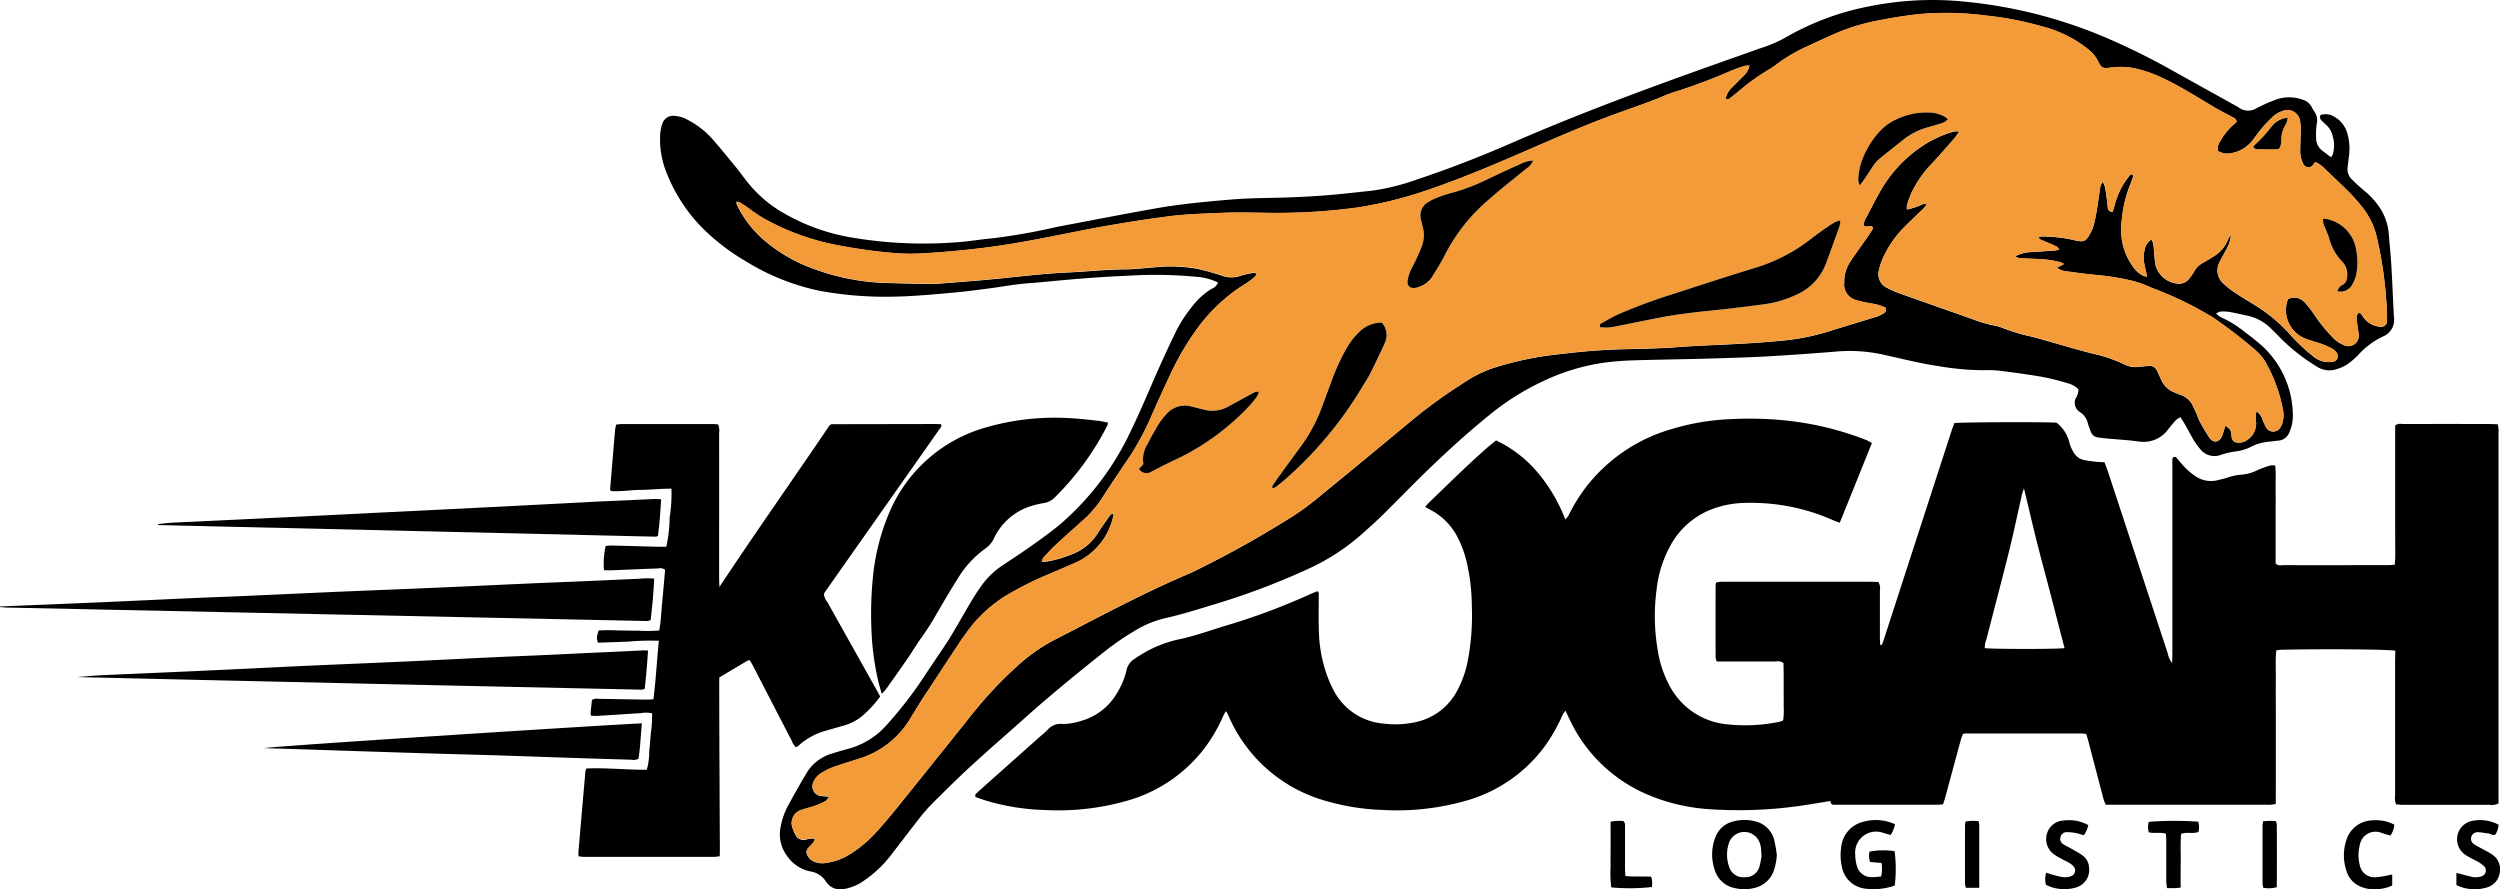 <svg xmlns="http://www.w3.org/2000/svg" width="158.711" height="56.456" viewBox="0 0 158.711 56.456"><defs><style>.a{fill:#f29b38;}</style></defs><g transform="translate(-1275.191 -3098.86)"><g transform="translate(1275.191 3125.393)"><g transform="translate(0 0)"><path d="M1768.488,3286.644c-.539-.087-4.6-.116-7.184-.06-.117,0-.234.022-.374.037-.064.659-.023,1.3-.03,1.934-.007.658,0,1.318,0,1.976v1.924q0,.988,0,1.976c0,.638,0,1.277-.005,1.945-.13.02-.227.04-.324.048s-.173,0-.26,0H1750.1a3.45,3.45,0,0,1-.135-.35c-.314-1.189-.623-2.379-.935-3.568-.048-.183-.1-.364-.161-.567a2.453,2.453,0,0,0-.307-.039q-3.641,0-7.281,0c-.068,0-.137.011-.233.019a2.824,2.824,0,0,0-.128.32c-.342,1.254-.678,2.508-1.019,3.762-.035.13-.083.258-.128.4-.161.01-.3.025-.434.025q-3.12,0-6.241,0c-.069,0-.139,0-.208,0-.156.006-.267-.05-.256-.24-.522.085-1,.168-1.475.238a27.524,27.524,0,0,1-6.427.268,11.974,11.974,0,0,1-3.576-.853,9.616,9.616,0,0,1-5.087-4.826c-.083-.17-.162-.343-.266-.561a1.762,1.762,0,0,0-.176.254,10.723,10.723,0,0,1-1.093,1.945,9.34,9.34,0,0,1-5.069,3.525,15.891,15.891,0,0,1-5.246.58,14.547,14.547,0,0,1-3.534-.548,9.512,9.512,0,0,1-6.251-5.379c-.036-.079-.07-.158-.109-.236a.832.832,0,0,0-.089-.108c-.076.149-.15.282-.212.42a9.844,9.844,0,0,1-1.323,2.169,9.392,9.392,0,0,1-4.757,3.105,15.932,15.932,0,0,1-5.194.58,14.433,14.433,0,0,1-3.686-.582c-.246-.075-.488-.165-.705-.239-.065-.142.011-.2.072-.255q.363-.335.733-.662,1.65-1.47,3.3-2.938a6.238,6.238,0,0,0,.464-.417,1.085,1.085,0,0,1,.92-.371,3.665,3.665,0,0,0,1.226-.2,3.8,3.8,0,0,0,2.193-1.65,4.957,4.957,0,0,0,.672-1.57,1.121,1.121,0,0,1,.529-.723,7.739,7.739,0,0,1,2.736-1.215c1.089-.222,2.128-.614,3.191-.927a41.726,41.726,0,0,0,5.294-1.994c.123-.055.25-.1.369-.15.13.119.081.244.082.356,0,.745-.016,1.491.01,2.236a8.966,8.966,0,0,0,.415,2.453,7.553,7.553,0,0,0,.494,1.2,3.941,3.941,0,0,0,3.224,2.165,5.99,5.99,0,0,0,1.915-.077,3.885,3.885,0,0,0,2.694-1.942,6.675,6.675,0,0,0,.715-2,15.407,15.407,0,0,0,.252-3.467,12.642,12.642,0,0,0-.354-2.883,6.524,6.524,0,0,0-.548-1.456,4.03,4.03,0,0,0-1.771-1.773c-.092-.046-.179-.1-.286-.161a2.645,2.645,0,0,1,.176-.211c.735-.711,1.467-1.425,2.208-2.129.465-.442.939-.875,1.415-1.3.23-.208.477-.4.7-.582a7.861,7.861,0,0,1,2.67,2.073,10.418,10.418,0,0,1,1.724,2.948,1.628,1.628,0,0,0,.2-.246,10.8,10.8,0,0,1,1.147-1.853,10.563,10.563,0,0,1,5.383-3.636,14.936,14.936,0,0,1,3.782-.637,22.576,22.576,0,0,1,3.738.114,19.605,19.605,0,0,1,4.825,1.2c.125.05.241.12.392.2l-2.041,5.062c-.142-.051-.253-.082-.357-.129a12.822,12.822,0,0,0-5.608-1.129,6.235,6.235,0,0,0-2.185.412,5.047,5.047,0,0,0-2.574,2.245,7.429,7.429,0,0,0-.9,2.8,12.819,12.819,0,0,0,.082,3.987,6.932,6.932,0,0,0,.755,2.2,4.607,4.607,0,0,0,3.511,2.4,10.758,10.758,0,0,0,3.464-.152,1.3,1.3,0,0,0,.216-.084,4.57,4.57,0,0,0,.033-.919c.007-.312,0-.624,0-.936,0-.295,0-.59,0-.885s-.007-.618-.011-.9a.6.6,0,0,0-.479-.1c-1.075,0-2.15,0-3.225,0h-.535a1.088,1.088,0,0,1-.071-.258q-.005-2.288,0-4.577a1.059,1.059,0,0,1,.037-.18,2.516,2.516,0,0,1,.34-.047c.762,0,1.525,0,2.288,0h7.125c.188,0,.375.011.54.016a.736.736,0,0,1,.1.532c0,1.005,0,2.011,0,3.017,0,.15.014.3.022.451.163.009.132-.109.165-.173a1.31,1.31,0,0,0,.071-.2l1.779-5.486q1.259-3.88,2.519-7.76c.053-.163.119-.321.175-.469.43-.061,5.579-.079,6.464-.028a.7.7,0,0,1,.085.054,2.273,2.273,0,0,1,.762,1.259,2.3,2.3,0,0,0,.227.522,1.009,1.009,0,0,0,.722.545c.237.046.479.075.719.1.171.019.344.023.548.035.078.21.162.416.231.625q1.891,5.751,3.783,11.5a1.456,1.456,0,0,0,.277.622c.008-.247.018-.427.018-.607q0-5.877,0-11.754c0-.139-.005-.278,0-.416.006-.114-.038-.264.118-.307.122-.034.172.087.239.164.171.2.336.4.521.579a3.856,3.856,0,0,0,.519.431,1.746,1.746,0,0,0,1.479.3c.2-.052.406-.091.6-.155a3.531,3.531,0,0,1,.963-.2,2.769,2.769,0,0,0,.99-.294,7.325,7.325,0,0,1,.778-.282,1.2,1.2,0,0,1,.322,0c.055.529.021,1.048.027,1.565s0,1.04,0,1.56v3.1c.174.158.355.1.521.1q2.444.006,4.889,0c.572,0,1.144,0,1.716,0,.135,0,.27-.016.436-.026a8.714,8.714,0,0,0,.027-1.1c.005-.381,0-.763,0-1.144v-6.589c.186-.165.386-.1.568-.1q2.7-.008,5.409,0c.171,0,.342.01.54.017.017.116.038.214.043.312.007.121,0,.242,0,.364v23.394a.925.925,0,0,1-.58.087c-1.439,0-2.878,0-4.317,0-.4,0-.8,0-1.2,0-.135,0-.27-.019-.406-.03a1.161,1.161,0,0,1-.061-.578q0-4.29,0-8.581Zm-21-.16c-.3-1.149-.587-2.269-.878-3.387s-.59-2.205-.868-3.312-.538-2.229-.832-3.455c-.068.219-.11.328-.135.441-.269,1.18-.514,2.365-.806,3.54-.467,1.879-.965,3.751-1.445,5.627a1.448,1.448,0,0,0-.1.544C1742.84,3286.546,1746.891,3286.554,1747.489,3286.484Z" transform="translate(-1616.421 -3271.869)"/><path d="M1519,3291.594c.155-1.244.222-2.465.344-3.719a15.131,15.131,0,0,0-1.957.056c-.639.024-1.278.044-1.91.066-.09-.311-.09-.311.041-.775a10.592,10.592,0,0,1,1.285,0c.416,0,.832.015,1.248.012a9.44,9.44,0,0,0,1.321-.013c.113-.652.137-1.306.2-1.957s.114-1.275.17-1.889a.479.479,0,0,0-.42-.094c-1,.038-2.009.082-3.013.12-.151.006-.3-.005-.449-.008a5.122,5.122,0,0,1,.109-1.539c.123-.009.257-.029.39-.026.953.023,1.906.052,2.859.077.189,0,.378,0,.6,0a9.115,9.115,0,0,0,.212-1.853,9.616,9.616,0,0,0,.114-1.832c-.663-.007-1.3.071-1.933.075s-1.273.119-1.881.076c-.045-.034-.063-.042-.071-.056a.089.089,0,0,1-.009-.05q.155-1.865.312-3.728c.01-.12.041-.238.067-.379a2.221,2.221,0,0,1,.3-.041q2.937,0,5.875,0c.1,0,.2.016.309.024a1.154,1.154,0,0,1,.059.573q.005,3.171,0,6.343,0,1.43,0,2.86c0,.151.01.3.018.541,2.326-3.512,4.709-6.884,6.992-10.259.066-.041.079-.051.1-.058a.125.125,0,0,1,.049-.015l6.551-.012c.1,0,.208.005.312.009a.108.108,0,0,1,.05.013.139.139,0,0,1,.03.037.145.145,0,0,1,.015.047.125.125,0,0,1-.019.048c-.016.031-.033.061-.051.09a.453.453,0,0,1-.029.043l-.061.084-7.236,10.29a.385.385,0,0,0-.028.044c-.008.015-.016.031-.022.046s-.011.033-.022.065a1.134,1.134,0,0,0,.229.5q1.534,2.745,3.074,5.486c.092.164.181.33.271.5a7.143,7.143,0,0,1-1.186,1.273,3.211,3.211,0,0,1-1.154.577c-.348.1-.7.2-1.047.3a4.314,4.314,0,0,0-1.81.98.934.934,0,0,1-.149.091,1.072,1.072,0,0,1-.272-.423q-1.209-2.33-2.41-4.662c-.079-.151-.166-.3-.249-.448a.79.79,0,0,0-.173.051c-.581.343-1.16.689-1.764,1.05-.008.625,0,1.247,0,1.869,0,.642,0,1.283.006,1.924q0,.936.007,1.872t.008,1.872c0,.641.008,1.282.009,1.923,0,.621.015,1.242,0,1.884a2.746,2.746,0,0,1-.331.044q-4.133,0-8.267,0c-.116,0-.233-.021-.362-.033a1.584,1.584,0,0,1-.016-.226q.221-2.589.448-5.178a.787.787,0,0,1,.067-.173c1.27-.058,2.545.094,3.829.079a4.165,4.165,0,0,0,.156-1.192c.047-.4.067-.795.108-1.19a7.353,7.353,0,0,0,.072-1.2,1.857,1.857,0,0,0-.731-.009c-.917.055-1.833.118-2.749.174a3.78,3.78,0,0,1-.4-.016.957.957,0,0,1-.023-.177c.025-.274.056-.547.082-.8.158-.143.32-.092.471-.09.97.013,1.941.033,2.911.048C1518.635,3291.61,1518.8,3291.6,1519,3291.594Z" transform="translate(-1477.518 -3273.729)"/><path d="M1635.977,3289.138c-.085-.3-.165-.546-.222-.8a17.21,17.21,0,0,1-.437-3.4,22.831,22.831,0,0,1,.116-3.374,13.835,13.835,0,0,1,.953-3.766,9.422,9.422,0,0,1,6.249-5.584,15.689,15.689,0,0,1,5.3-.575c.588.028,1.173.1,1.759.164.2.021.407.072.637.114a.769.769,0,0,1-.041.2,17.681,17.681,0,0,1-3.367,4.589,1.218,1.218,0,0,1-.678.326,5.21,5.21,0,0,0-1.147.316,3.877,3.877,0,0,0-2.012,1.943,1.585,1.585,0,0,1-.527.619,6.454,6.454,0,0,0-1.752,1.9c-.479.763-.937,1.539-1.388,2.318a15.971,15.971,0,0,1-.893,1.4c-.316.433-.588.9-.892,1.341-.451.656-.913,1.305-1.375,1.955A3.5,3.5,0,0,1,1635.977,3289.138Z" transform="translate(-1579.999 -3271.624)"/><path d="M1275.191,3339.7c.086-.005.171-.012.257-.015,1.974-.081,3.949-.158,5.923-.244,1.94-.084,3.879-.178,5.818-.265,1.125-.05,2.252-.091,3.377-.139q1.844-.079,3.688-.166c.883-.04,1.766-.081,2.65-.118,1.992-.083,3.984-.16,5.975-.247,1.957-.085,3.913-.179,5.87-.266,1.108-.05,2.217-.09,3.325-.138,1.247-.054,2.493-.112,3.74-.167a4.931,4.931,0,0,1,.908-.008c-.04.906-.125,1.778-.224,2.625a.558.558,0,0,1-.085.043.666.666,0,0,1-.151.026q-20.252-.424-40.5-.851c-.189,0-.378-.022-.568-.034Z" transform="translate(-1275.191 -3327.729)"/><path d="M1343.3,3367.729c-.058.858-.12,1.648-.213,2.433a.606.606,0,0,1-.167.057q-17.935-.38-35.871-.8c.518-.04,1.035-.092,1.554-.117,1.87-.087,3.74-.162,5.611-.247s3.74-.177,5.61-.267c.849-.041,1.7-.082,2.545-.118,1.887-.083,3.776-.159,5.663-.246,1.835-.084,3.67-.179,5.506-.265,1.074-.05,2.148-.09,3.221-.14,1.143-.052,2.286-.108,3.428-.162l2.753-.129C1343.043,3367.725,1343.145,3367.729,1343.3,3367.729Z" transform="translate(-1302.159 -3352.968)"/><path d="M1340.485,3306.715c.29-.031.58-.076.872-.091q3.687-.181,7.375-.352,3.168-.153,6.336-.314,3.116-.154,6.232-.309c2.389-.121,4.777-.249,7.166-.369,1.194-.06,2.389-.11,3.584-.162.116,0,.232.012.382.021-.05.8-.1,1.571-.207,2.317-.061.029-.091.057-.121.056q-15.8-.367-31.607-.738Z" transform="translate(-1330.457 -3299.974)"/><path d="M1408.352,3397.88c-.078.774-.1,1.515-.215,2.24a.65.65,0,0,1-.463.066q-1.949-.056-3.9-.121c-1.437-.048-2.875-.1-4.313-.146-1.611-.05-3.223-.089-4.834-.139q-4.157-.13-8.315-.269l-1.947-.059C1384.914,3399.321,1407.725,3397.872,1408.352,3397.88Z" transform="translate(-1367.601 -3378.489)"/></g><g transform="translate(102.24 25.521)"><path d="M1987.04,3440.015a3.734,3.734,0,0,1-.184.976,1.692,1.692,0,0,1-1.251,1.128,2.59,2.59,0,0,1-1.282-.007,1.634,1.634,0,0,1-1.192-1.053,3.01,3.01,0,0,1-.021-2.083,1.618,1.618,0,0,1,1.164-1.083,2.7,2.7,0,0,1,1.385-.009,1.615,1.615,0,0,1,1.21,1.167A8.555,8.555,0,0,1,1987.04,3440.015Zm-.969.085c-.02-.268-.024-.425-.045-.578a1.507,1.507,0,0,0-.082-.3,1.035,1.035,0,0,0-1.916-.035,2.309,2.309,0,0,0,0,1.626.926.926,0,0,0,.979.619.908.908,0,0,0,.917-.631A5.052,5.052,0,0,0,1986.071,3440.1Z" transform="translate(-1976.48 -3437.798)"/><path d="M2038.624,3440.567l-.725-.064a1.179,1.179,0,0,1-.031-.656,4.562,4.562,0,0,1,1.588-.026,8.785,8.785,0,0,1,.009,2.181,4.078,4.078,0,0,1-1.924.188,1.7,1.7,0,0,1-1.443-1.441,3.275,3.275,0,0,1-.032-1.188,1.837,1.837,0,0,1,1.417-1.612,2.934,2.934,0,0,1,2,.16,2.049,2.049,0,0,1-.277.684c-.155-.044-.3-.09-.448-.128a1.329,1.329,0,0,0-1.8,1.381,2.549,2.549,0,0,0,.092.667.956.956,0,0,0,.939.756,4.255,4.255,0,0,0,.615-.05A2.288,2.288,0,0,0,2038.624,3440.567Z" transform="translate(-2021.418 -3437.836)"/><path d="M2123.327,3438.183a1.762,1.762,0,0,1-.284.646c-.173-.05-.333-.111-.5-.142a2.771,2.771,0,0,0-.563-.056.4.4,0,0,0-.421.316.4.4,0,0,0,.182.449c.156.1.331.184.5.278.239.138.486.265.709.425a1.015,1.015,0,0,1,.427.794,1.16,1.16,0,0,1-.859,1.257,2.588,2.588,0,0,1-1.88-.176,1.4,1.4,0,0,1,.015-.772c.138.044.247.084.359.114a5.331,5.331,0,0,0,.7.169,1.261,1.261,0,0,0,.507-.055.386.386,0,0,0,.17-.63,1.1,1.1,0,0,0-.282-.223c-.164-.1-.338-.173-.5-.265a3.551,3.551,0,0,1-.445-.264,1.2,1.2,0,0,1-.457-1.335,1.152,1.152,0,0,1,1.031-.82A2.565,2.565,0,0,1,2123.327,3438.183Z" transform="translate(-2092.992 -3437.855)"/><path d="M2290.583,3442.008v-.77c.122.027.219.045.315.07a7.575,7.575,0,0,0,.753.191,1.228,1.228,0,0,0,.51-.043.389.389,0,0,0,.168-.662,2.042,2.042,0,0,0-.425-.291c-.24-.138-.5-.249-.727-.4a1.192,1.192,0,0,1,.464-2.184,2.529,2.529,0,0,1,1.618.252,1.208,1.208,0,0,1-.2.624c-.181.095-.308-.057-.458-.07-.222-.019-.444-.075-.666-.076a.413.413,0,0,0-.219.77c.142.1.3.171.451.256.226.126.463.239.676.385a1.116,1.116,0,0,1,.489,1.178,1.137,1.137,0,0,1-.872.934,2.664,2.664,0,0,1-1.635-.062C2290.758,3442.088,2290.7,3442.057,2290.583,3442.008Z" transform="translate(-2236.88 -3437.871)"/><path d="M2247.156,3441.368v.7a2.509,2.509,0,0,1-1.1.237,2.065,2.065,0,0,1-1.005-.21,1.542,1.542,0,0,1-.79-.922,3.091,3.091,0,0,1-.017-1.989,1.771,1.771,0,0,1,1.672-1.252,2.49,2.49,0,0,1,1.371.275,1.461,1.461,0,0,1-.239.689c-.106-.028-.2-.05-.3-.079s-.195-.072-.3-.1a1.013,1.013,0,0,0-1.35.776,2.556,2.556,0,0,0,0,1.285.939.939,0,0,0,1.028.764,5.272,5.272,0,0,0,.665-.1C2246.9,3441.425,2247,3441.4,2247.156,3441.368Z" transform="translate(-2197.527 -3437.907)"/><path d="M2165.163,3442.414c-.168.016-.27.031-.371.034-.154,0-.308,0-.49,0a3.031,3.031,0,0,1-.052-.376c0-.849,0-1.7,0-2.546,0-.17-.012-.341-.02-.532-.367-.115-.74,0-1.091-.094a1.239,1.239,0,0,1,0-.663,21.448,21.448,0,0,1,3.143-.009,1.28,1.28,0,0,1,.013.652c-.35.136-.727-.013-1.1.118-.057.571-.02,1.141-.026,1.708C2165.157,3441.26,2165.163,3441.812,2165.163,3442.414Z" transform="translate(-2128.966 -3438.118)"/><path d="M1940.915,3438.242a3.121,3.121,0,0,1,.8-.047c.151.135.115.282.115.416,0,.849,0,1.7,0,2.546,0,.169.014.337.023.531a5.562,5.562,0,0,0,.846.029c.257.006.514.006.787.01a1.366,1.366,0,0,1,.048.662,12.772,12.772,0,0,1-2.577.022,7.709,7.709,0,0,1-.041-1.379c-.012-.45,0-.9,0-1.351Z" transform="translate(-1940.907 -3438.13)"/><path d="M2088.344,3442.421h-.844a1.139,1.139,0,0,1-.057-.247q-.005-1.866,0-3.733a1.5,1.5,0,0,1,.037-.224,2.571,2.571,0,0,1,.821-.025,1.4,1.4,0,0,1,.043.229C2088.344,3439.733,2088.344,3441.044,2088.344,3442.421Z" transform="translate(-2064.935 -3438.114)"/><path d="M2210.484,3438.209a3.1,3.1,0,0,1,.824-.008,1.323,1.323,0,0,1,.049.228c.008,1.311.008,2.623,0,3.956a1.862,1.862,0,0,1-.855.04,1.314,1.314,0,0,1-.048-.248q-.005-1.841,0-3.684C2210.454,3438.41,2210.471,3438.327,2210.484,3438.209Z" transform="translate(-2169.056 -3438.119)"/></g></g><g transform="translate(1317.092 3098.86)"><path d="M1583.448,3116.8a3.675,3.675,0,0,0-1.432-.372,27.447,27.447,0,0,0-4.26-.065c-.97.042-1.939.1-2.906.177-.916.068-1.83.163-2.745.245-.466.042-.934.07-1.4.127-.6.075-1.2.181-1.8.259-.756.1-1.512.2-2.271.268-1.312.117-2.624.243-3.942.257a23.056,23.056,0,0,1-4.5-.367,14.533,14.533,0,0,1-4.753-1.9,13.532,13.532,0,0,1-2.788-2.159,10.368,10.368,0,0,1-2.151-3.287,5.69,5.69,0,0,1-.469-2.586,2.485,2.485,0,0,1,.147-.707.707.707,0,0,1,.73-.477,1.942,1.942,0,0,1,.887.265,5.419,5.419,0,0,1,1.552,1.208c.5.572.984,1.165,1.466,1.755.263.322.505.661.764.986a7.974,7.974,0,0,0,2.276,1.951,12.8,12.8,0,0,0,4.224,1.541,27.4,27.4,0,0,0,7.046.3c.673-.057,1.341-.176,2.014-.23a40.272,40.272,0,0,0,4.141-.737c2.076-.389,4.15-.8,6.23-1.165,1.588-.28,3.193-.428,4.8-.562.969-.082,1.938-.09,2.908-.112,1.438-.033,2.875-.115,4.306-.265.569-.06,1.137-.123,1.705-.184a14.2,14.2,0,0,0,2.916-.734c2.041-.673,4.038-1.463,6.007-2.32,4.926-2.145,9.977-3.958,15.041-5.741.261-.092.52-.195.784-.276a8.373,8.373,0,0,0,1.7-.766,17.016,17.016,0,0,1,5.1-1.862,20.274,20.274,0,0,1,6.158-.292,30.137,30.137,0,0,1,8.633,2.173,43.108,43.108,0,0,1,4.339,2.119q2.088,1.165,4.179,2.323a1.507,1.507,0,0,1,.136.077,1,1,0,0,0,1.161.062,10.648,10.648,0,0,1,1.137-.51,2.491,2.491,0,0,1,1.779-.029.935.935,0,0,1,.587.477,1.934,1.934,0,0,0,.157.269.955.955,0,0,1,.156.784,4.943,4.943,0,0,0-.04.93,1,1,0,0,0,.426.8c.164.126.33.249.527.4a1.445,1.445,0,0,0,.12-.227,2.116,2.116,0,0,0-.037-1.18,1.306,1.306,0,0,0-.4-.654c-.1-.091-.2-.187-.3-.287a.28.28,0,0,1-.049-.341,1.011,1.011,0,0,1,.847.1,1.763,1.763,0,0,1,.865,1.121,3.51,3.51,0,0,1,.079,1.443c-.027.224-.051.447-.077.671a.883.883,0,0,0,.271.756c.246.243.5.481.766.7a5.1,5.1,0,0,1,.895.937,3.548,3.548,0,0,1,.681,1.827c.058.691.126,1.381.167,2.073.064,1.073.1,2.147.164,3.22a1.136,1.136,0,0,1-.7,1.215,4.956,4.956,0,0,0-1.571,1.174,5.2,5.2,0,0,1-.543.483,2.417,2.417,0,0,1-.78.4,1.448,1.448,0,0,1-1.3-.145,12.312,12.312,0,0,1-2.252-1.752c-.215-.226-.437-.446-.66-.664a3,3,0,0,0-1.484-.813c-.389-.083-.777-.176-1.169-.244a2.593,2.593,0,0,0-.568-.019c-.074,0-.145.064-.266.123a1.564,1.564,0,0,0,.314.24,6.755,6.755,0,0,1,1.539.959c.266.193.525.4.779.607a6.036,6.036,0,0,1,2.24,4.623,2.53,2.53,0,0,1-.222,1.112.8.8,0,0,1-.711.527c-.19.017-.378.05-.568.066a3.114,3.114,0,0,0-1.191.343,2.852,2.852,0,0,1-.94.276,4.932,4.932,0,0,0-.908.209,1.149,1.149,0,0,1-1.353-.373,4.105,4.105,0,0,1-.395-.546c-.187-.312-.352-.637-.532-.953-.093-.164-.2-.32-.317-.511a1.361,1.361,0,0,0-.273.173c-.176.191-.346.388-.5.594a1.934,1.934,0,0,1-1.873.777c-.207-.022-.413-.055-.62-.073-.448-.04-.9-.073-1.345-.112-.207-.019-.413-.044-.619-.07a.549.549,0,0,1-.46-.373c-.07-.178-.137-.356-.191-.539a1.12,1.12,0,0,0-.5-.7.7.7,0,0,1-.278-.852,1.044,1.044,0,0,0,.183-.595,1.433,1.433,0,0,0-.714-.392,15.325,15.325,0,0,0-1.559-.392c-.9-.157-1.815-.277-2.726-.394a6.457,6.457,0,0,0-.987-.033,17.23,17.23,0,0,1-2.947-.269c-1.151-.167-2.273-.462-3.407-.708a9.858,9.858,0,0,0-2.943-.216q-2.253.189-4.512.317c-1.246.07-2.494.1-3.741.14-1.577.043-3.155.061-4.731.11-.623.019-1.247.069-1.865.149a13.436,13.436,0,0,0-3.815,1.155,16.174,16.174,0,0,0-3.507,2.214c-1.509,1.224-2.933,2.542-4.318,3.9-.791.778-1.562,1.576-2.353,2.354-.42.413-.859.808-1.3,1.2a13.682,13.682,0,0,1-3.421,2.243,45.785,45.785,0,0,1-5.969,2.263c-1.028.308-2.048.64-3.1.874a6.676,6.676,0,0,0-2.056.853,17.616,17.616,0,0,0-1.675,1.139c-1.725,1.368-3.435,2.755-5.08,4.219-1.2,1.072-2.422,2.128-3.61,3.219-.855.785-1.677,1.607-2.5,2.428a11,11,0,0,0-.843.989c-.567.723-1.123,1.454-1.683,2.183a7.463,7.463,0,0,1-1.726,1.641,3.034,3.034,0,0,1-1.232.53,1.08,1.08,0,0,1-1.185-.456,1.436,1.436,0,0,0-1.011-.655,2.332,2.332,0,0,1-1.441-.951,2.278,2.278,0,0,1-.443-1.813,4.612,4.612,0,0,1,.489-1.419c.369-.687.756-1.364,1.153-2.035a2.806,2.806,0,0,1,1.6-1.252c.345-.113.7-.214,1.047-.307a4.953,4.953,0,0,0,2.407-1.467,25.158,25.158,0,0,0,2.506-3.249c.439-.665.892-1.321,1.332-1.986.181-.274.348-.559.515-.842.369-.628.728-1.261,1.1-1.885.187-.312.389-.616.6-.912a5.13,5.13,0,0,1,1.334-1.3c.62-.413,1.245-.819,1.853-1.25s1.215-.865,1.789-1.339a17.72,17.72,0,0,0,4.566-6.057c.636-1.308,1.183-2.658,1.779-3.986.334-.743.673-1.483,1.034-2.212a8.551,8.551,0,0,1,1.042-1.612,4.513,4.513,0,0,1,1.227-1.11A.7.7,0,0,0,1583.448,3116.8Zm-25.594,35.319a1.072,1.072,0,0,1-.1.236,2.461,2.461,0,0,1-.251.263c-.227.224-.247.395-.036.689a.948.948,0,0,0,.368.269,1.361,1.361,0,0,0,.818.053,3.78,3.78,0,0,0,1.447-.55,8.15,8.15,0,0,0,1.629-1.366q.662-.733,1.282-1.5,2.3-2.854,4.588-5.719a26,26,0,0,1,3.221-3.457,10.943,10.943,0,0,1,2.166-1.516c2.837-1.45,5.637-2.976,8.574-4.223q.239-.1.471-.218a66.018,66.018,0,0,0,6.165-3.449,16.018,16.018,0,0,0,1.471-1.069q3.12-2.551,6.218-5.127a32.832,32.832,0,0,1,3.164-2.274,7.715,7.715,0,0,1,1.952-.962,21.622,21.622,0,0,1,2.877-.687c.616-.1,1.236-.165,1.856-.234,1.189-.135,2.381-.223,3.577-.248.8-.017,1.595-.036,2.391-.073.813-.039,1.625-.113,2.439-.151,1.679-.079,3.359-.145,5.033-.308a14.733,14.733,0,0,0,3.052-.6c1.006-.32,2.02-.616,3.028-.931a1.91,1.91,0,0,0,.463-.223.263.263,0,0,0,.1-.354c-.147-.054-.319-.132-.5-.18-.2-.054-.408-.077-.612-.12a6.616,6.616,0,0,1-.707-.164,1.027,1.027,0,0,1-.8-1.127c0-.034,0-.069,0-.1a2.286,2.286,0,0,1,.385-1.224c.273-.421.574-.824.861-1.237.168-.242.337-.482.5-.729.055-.083.109-.182.016-.274-.167-.063-.345.1-.517-.048a.762.762,0,0,1,.133-.477c.348-.658.677-1.328,1.062-1.964a8.436,8.436,0,0,1,2.25-2.425,7.121,7.121,0,0,1,2.276-1.11,1.567,1.567,0,0,1,.348,0c-.151.2-.252.364-.375.5-.481.546-.958,1.1-1.457,1.626a6.912,6.912,0,0,0-1.266,1.892,5.2,5.2,0,0,0-.234.687.868.868,0,0,0,0,.247,4.445,4.445,0,0,0,1.014-.339,1.991,1.991,0,0,1,.264-.045,1.715,1.715,0,0,1-.432.516c-.321.316-.652.623-.972.94a6.794,6.794,0,0,0-1.368,1.948,4.053,4.053,0,0,0-.283.832.956.956,0,0,0,.529,1.13,6.3,6.3,0,0,0,.857.369c1.533.547,3.07,1.082,4.6,1.626a8.267,8.267,0,0,0,1.293.381,2.649,2.649,0,0,1,.549.152,11.793,11.793,0,0,0,1.837.555c.32.076.635.172.952.261.967.271,1.928.562,2.9.811a9.169,9.169,0,0,1,2.06.693,1.538,1.538,0,0,0,.908.162q.31-.035.621-.061a.507.507,0,0,1,.549.306c.088.188.177.376.262.565a1.5,1.5,0,0,0,.838.809c.144.058.287.122.434.173a1.241,1.241,0,0,1,.719.64c.094.185.181.374.265.564.063.142.1.3.176.433a11.022,11.022,0,0,0,.635,1.07c.258.361.613.3.794-.1a3.031,3.031,0,0,0,.1-.294c.041-.123.079-.246.122-.382.324.266.326.265.369.508.015.084.009.174.027.258a.358.358,0,0,0,.36.312.888.888,0,0,0,.638-.171,1.266,1.266,0,0,0,.551-1.064,2.451,2.451,0,0,1,.016-.745.914.914,0,0,1,.387.511,3.653,3.653,0,0,0,.235.519.519.519,0,0,0,.876.027,1.119,1.119,0,0,0,.156-.324,1.718,1.718,0,0,0,.033-.823,9.544,9.544,0,0,0-1-2.83,3.075,3.075,0,0,0-.763-.975,30.361,30.361,0,0,0-2.549-1.97,3.8,3.8,0,0,0-.441-.275,22.7,22.7,0,0,0-3.512-1.674,1.678,1.678,0,0,1-.239-.1,6.254,6.254,0,0,0-1.28-.421,16.182,16.182,0,0,0-2.1-.324q-.879-.086-1.754-.215a1.317,1.317,0,0,1-.714-.237l.449-.243a1.845,1.845,0,0,0-.262-.124,7.312,7.312,0,0,0-1.6-.2c-.329-.016-.658-.026-.986-.051a.962.962,0,0,1-.247-.112,2.293,2.293,0,0,1,1-.267c.484-.033.969-.061,1.453-.095.1-.007.191-.029.346-.054-.075-.1-.1-.164-.153-.19-.168-.087-.344-.161-.518-.236s-.353-.141-.524-.223c-.049-.023-.079-.088-.15-.173.125-.01.191-.021.256-.021a9.162,9.162,0,0,1,2.06.238c.61.148.733.069,1.023-.49a2.243,2.243,0,0,0,.194-.48c.083-.335.152-.675.208-1.016.079-.478.136-.96.214-1.438a1.159,1.159,0,0,1,.158-.29,2.219,2.219,0,0,1,.147.389q.1.615.162,1.234a.285.285,0,0,0,.318.288c.045-.16.091-.325.138-.489a4.765,4.765,0,0,1,.881-1.75c.056-.068.109-.188.25-.117a.413.413,0,0,1,.013.149c-.039.132-.088.261-.139.389a8.149,8.149,0,0,0-.607,3.039,3.866,3.866,0,0,0,.734,2.237,1.748,1.748,0,0,0,.69.615.882.882,0,0,0,.219.034c-.068-.307-.131-.571-.184-.838a2.014,2.014,0,0,1,.021-.827.984.984,0,0,1,.43-.682.878.878,0,0,1,.114.226c.035.2.052.41.074.616a5.867,5.867,0,0,0,.09.822,1.607,1.607,0,0,0,1.355,1.127.792.792,0,0,0,.776-.316,3.144,3.144,0,0,0,.3-.425,1.371,1.371,0,0,1,.579-.578c.225-.129.452-.258.668-.4a2.235,2.235,0,0,0,.925-1.091,2.268,2.268,0,0,1,.177-.292,2.341,2.341,0,0,1-.311.967c-.124.248-.273.483-.391.734a1.114,1.114,0,0,0,.246,1.421,4.948,4.948,0,0,0,.735.575c.447.3.91.57,1.365.856a10.051,10.051,0,0,1,2.2,1.888,12.321,12.321,0,0,0,1.366,1.275,1.545,1.545,0,0,0,1.161.367.41.41,0,0,0,.383-.223.418.418,0,0,0-.137-.469.952.952,0,0,0-.248-.187,5.885,5.885,0,0,0-.619-.267c-.326-.116-.664-.2-.988-.321a1.945,1.945,0,0,1-1.147-2.514.847.847,0,0,1,1.036.169,3.912,3.912,0,0,1,.4.475c.218.292.412.6.638.886a10.408,10.408,0,0,0,.817.94,2,2,0,0,0,.641.429.657.657,0,0,0,.955-.7c0-.086-.024-.171-.036-.257-.028-.206-.058-.412-.082-.619a.547.547,0,0,1,.086-.437c.138-.048.195.032.25.128a1.485,1.485,0,0,0,1.036.715c.358.076.565-.1.551-.423-.007-.156.01-.312,0-.468-.029-.467-.059-.934-.1-1.4a25.669,25.669,0,0,0-.539-3.333,4.762,4.762,0,0,0-.932-1.953,11.133,11.133,0,0,0-.786-.9c-.526-.529-1.071-1.037-1.61-1.553a1.723,1.723,0,0,0-.6-.417,1.176,1.176,0,0,1-.137.2.362.362,0,0,1-.629-.119,1.675,1.675,0,0,1-.179-.751c0-.416.026-.832.029-1.247a3.407,3.407,0,0,0-.034-.672.808.808,0,0,0-1.089-.653,1.681,1.681,0,0,0-.585.318,7.709,7.709,0,0,0-.754.785c-.214.249-.4.524-.6.783a2.173,2.173,0,0,1-1.306.791,1.129,1.129,0,0,1-.88-.134.683.683,0,0,1,.064-.474,4.2,4.2,0,0,1,1.129-1.375c-.051-.233-.236-.273-.384-.354-.333-.184-.675-.354-1-.546-.658-.385-1.3-.792-1.967-1.167-.527-.3-1.063-.585-1.615-.832a8.565,8.565,0,0,0-1.324-.452,4.469,4.469,0,0,0-1.755-.085c-.449.062-.555.01-.747-.379a2.159,2.159,0,0,0-.612-.764,8.853,8.853,0,0,0-1.025-.7,8.984,8.984,0,0,0-2.024-.8,20.4,20.4,0,0,0-3.466-.662,19.241,19.241,0,0,0-4.357-.083c-.773.093-1.544.213-2.308.363a12.937,12.937,0,0,0-2.739.792q-.975.428-1.939.882a10.292,10.292,0,0,0-2.053,1.214,3.073,3.073,0,0,1-.389.26,13.1,13.1,0,0,0-1.857,1.33c-.213.177-.431.348-.651.516a.155.155,0,0,1-.237-.021,1.414,1.414,0,0,1,.448-.733c.227-.238.469-.463.695-.7a1.148,1.148,0,0,0,.363-.641,1.406,1.406,0,0,0-.32.023c-.3.1-.592.2-.878.319a36.346,36.346,0,0,1-3.449,1.3,6.432,6.432,0,0,0-.637.222c-1.035.445-2.1.8-3.161,1.185-1.972.712-3.89,1.558-5.812,2.392-1.97.854-3.946,1.692-5.979,2.39a25.478,25.478,0,0,1-4.729,1.188,37.225,37.225,0,0,1-4.509.327c-1.317.023-2.633-.059-3.95,0-1.161.05-2.322.075-3.475.226q-2.963.389-5.894.975c-1.936.389-3.87.779-5.832,1.022-1.36.168-2.722.292-4.09.361a12.616,12.616,0,0,1-1.507-.026,32.648,32.648,0,0,1-3.5-.475,15.326,15.326,0,0,1-4.549-1.566,7.724,7.724,0,0,1-1.139-.724,7.88,7.88,0,0,0-.692-.457.621.621,0,0,0-.186-.046c-.006.062-.019.1-.01.122a2.314,2.314,0,0,0,.106.237,7,7,0,0,0,1.711,2.138,10.008,10.008,0,0,0,2.805,1.66,14.672,14.672,0,0,0,5.122,1.008c.814.022,1.629.04,2.443.056a5.115,5.115,0,0,0,.519-.009c1.089-.085,2.177-.166,3.264-.265,1.69-.155,3.374-.38,5.073-.456,1.194-.052,2.383-.189,3.581-.195.605,0,1.21-.08,1.815-.121a9.813,9.813,0,0,1,2.8.081c.54.119,1.074.272,1.6.443a1.7,1.7,0,0,0,1.165,0,5.067,5.067,0,0,1,.807-.179.744.744,0,0,1,.229.05,1.3,1.3,0,0,1-.172.232,5.275,5.275,0,0,1-.543.4,10.889,10.889,0,0,0-3.254,3.1,17.045,17.045,0,0,0-1.46,2.514q-.69,1.457-1.337,2.932a16.469,16.469,0,0,1-1.421,2.594c-.542.8-1.091,1.606-1.612,2.424a7.081,7.081,0,0,1-1.282,1.492c-.583.519-1.164,1.039-1.735,1.571-.266.247-.51.518-.755.786a.806.806,0,0,0-.09.248c.166-.013.287-.012.4-.033a7.621,7.621,0,0,0,1.539-.462,3.246,3.246,0,0,0,1.588-1.286c.2-.321.423-.635.646-.943.1-.136.175-.3.359-.354.008.038.029.075.021.1a4.2,4.2,0,0,1-2.389,3.024c-.525.226-1.045.461-1.573.68a21.207,21.207,0,0,0-2.521,1.226,8.567,8.567,0,0,0-2.906,2.624c-.087.13-.188.25-.274.379q-1.2,1.822-2.4,3.646c-.285.435-.55.882-.823,1.324a5.751,5.751,0,0,1-3.275,2.578q-.67.208-1.335.429a4.269,4.269,0,0,0-1.083.5,1.2,1.2,0,0,0-.468.542.609.609,0,0,0,.492.888c.147.024.3.029.514.05-.117.134-.176.248-.27.3a4.772,4.772,0,0,1-.662.29c-.244.088-.5.137-.745.226a.879.879,0,0,0-.622,1.261,1.618,1.618,0,0,0,.122.288.586.586,0,0,0,.725.35A.946.946,0,0,1,1557.854,3152.116Z" transform="translate(-1548.022 -3098.86)"/><path class="a" d="M1584.657,3156.576a.942.942,0,0,0-.533.017.586.586,0,0,1-.725-.35,1.587,1.587,0,0,1-.122-.287.88.88,0,0,1,.621-1.262c.243-.089.5-.138.745-.225a4.775,4.775,0,0,0,.663-.29c.094-.051.153-.165.27-.3-.217-.021-.367-.026-.514-.05a.609.609,0,0,1-.492-.887,1.207,1.207,0,0,1,.468-.542,4.245,4.245,0,0,1,1.084-.495q.665-.221,1.334-.429a5.751,5.751,0,0,0,3.275-2.577c.273-.442.538-.89.823-1.325q1.195-1.826,2.4-3.645c.086-.13.188-.249.274-.379a8.567,8.567,0,0,1,2.906-2.624,21.1,21.1,0,0,1,2.521-1.226c.527-.219,1.048-.454,1.573-.68a4.2,4.2,0,0,0,2.389-3.025c.008-.029-.013-.065-.021-.1-.184.054-.262.219-.36.354-.223.309-.441.622-.646.944a3.254,3.254,0,0,1-1.588,1.286,7.658,7.658,0,0,1-1.539.462c-.117.021-.238.02-.4.033a.8.8,0,0,1,.09-.248c.245-.269.489-.54.755-.787.571-.531,1.152-1.052,1.735-1.57a7.1,7.1,0,0,0,1.283-1.492c.521-.819,1.07-1.619,1.612-2.424a16.45,16.45,0,0,0,1.421-2.594q.648-1.475,1.338-2.931a17.048,17.048,0,0,1,1.46-2.515,10.891,10.891,0,0,1,3.254-3.1,5.228,5.228,0,0,0,.543-.4,1.283,1.283,0,0,0,.172-.232.757.757,0,0,0-.229-.051,5.126,5.126,0,0,0-.807.18,1.707,1.707,0,0,1-1.165,0c-.526-.171-1.06-.325-1.6-.443a9.8,9.8,0,0,0-2.8-.081c-.6.041-1.21.117-1.815.12-1.2.006-2.387.142-3.581.2-1.7.075-3.382.3-5.073.456-1.087.1-2.176.18-3.264.265-.172.013-.346.013-.519.009q-1.222-.025-2.443-.056a14.662,14.662,0,0,1-5.122-1.008,10.007,10.007,0,0,1-2.805-1.66,6.99,6.99,0,0,1-1.711-2.138,2.285,2.285,0,0,1-.106-.237c-.01-.026,0-.061.01-.123a.636.636,0,0,1,.186.046,7.817,7.817,0,0,1,.692.457,7.745,7.745,0,0,0,1.138.723,15.326,15.326,0,0,0,4.549,1.566,32.587,32.587,0,0,0,3.5.475,12.823,12.823,0,0,0,1.507.026c1.367-.069,2.73-.193,4.09-.361,1.962-.243,3.9-.634,5.832-1.022q2.93-.589,5.894-.975c1.153-.151,2.314-.176,3.475-.226,1.318-.057,2.634.026,3.95,0a37.17,37.17,0,0,0,4.509-.327,25.485,25.485,0,0,0,4.729-1.188c2.033-.7,4.009-1.535,5.979-2.39,1.922-.834,3.839-1.679,5.812-2.391,1.059-.383,2.126-.74,3.161-1.185a6.384,6.384,0,0,1,.637-.222,36.4,36.4,0,0,0,3.449-1.3c.286-.122.582-.222.878-.319a1.393,1.393,0,0,1,.32-.023,1.151,1.151,0,0,1-.363.641c-.226.24-.467.464-.695.7a1.414,1.414,0,0,0-.448.733.155.155,0,0,0,.237.021c.22-.167.438-.339.651-.516a13.089,13.089,0,0,1,1.857-1.33,3.056,3.056,0,0,0,.389-.26,10.314,10.314,0,0,1,2.053-1.214q.963-.454,1.939-.882a12.92,12.92,0,0,1,2.739-.791c.764-.15,1.535-.27,2.308-.363a19.269,19.269,0,0,1,4.357.083,20.4,20.4,0,0,1,3.466.663,7.608,7.608,0,0,1,3.049,1.506,2.16,2.16,0,0,1,.612.764c.192.389.3.441.747.38a4.468,4.468,0,0,1,1.755.085,8.588,8.588,0,0,1,1.324.452c.552.246,1.088.534,1.615.832.664.375,1.308.782,1.967,1.167.329.192.67.362,1,.546.147.081.333.121.384.355a4.2,4.2,0,0,0-1.129,1.374.683.683,0,0,0-.064.474,1.126,1.126,0,0,0,.88.134,2.174,2.174,0,0,0,1.306-.79c.2-.259.387-.534.6-.783a7.685,7.685,0,0,1,.754-.785,1.683,1.683,0,0,1,.585-.318.808.808,0,0,1,1.089.653,3.407,3.407,0,0,1,.035.672c0,.416-.026.832-.029,1.247a1.678,1.678,0,0,0,.179.752.362.362,0,0,0,.629.119,1.2,1.2,0,0,0,.138-.2,1.723,1.723,0,0,1,.6.417c.538.516,1.084,1.024,1.61,1.552a11.273,11.273,0,0,1,.786.9,4.765,4.765,0,0,1,.932,1.953,25.669,25.669,0,0,1,.539,3.333c.043.466.073.932.1,1.4.01.155-.007.312,0,.468.015.322-.193.5-.55.423a1.485,1.485,0,0,1-1.036-.715c-.055-.1-.112-.177-.25-.128a.545.545,0,0,0-.086.436c.023.207.054.413.082.619.012.086.032.171.036.257a.658.658,0,0,1-.955.7,2,2,0,0,1-.641-.429,10.367,10.367,0,0,1-.817-.94c-.226-.285-.42-.594-.638-.886a3.988,3.988,0,0,0-.4-.475.848.848,0,0,0-1.036-.169,1.946,1.946,0,0,0,1.147,2.514c.323.122.661.205.988.321a5.875,5.875,0,0,1,.619.266.961.961,0,0,1,.248.187.417.417,0,0,1,.137.469.411.411,0,0,1-.383.222,1.544,1.544,0,0,1-1.161-.367,12.3,12.3,0,0,1-1.366-1.275,10.045,10.045,0,0,0-2.2-1.888c-.454-.287-.917-.56-1.365-.856a4.909,4.909,0,0,1-.735-.575,1.114,1.114,0,0,1-.245-1.421c.117-.25.267-.486.391-.734a2.347,2.347,0,0,0,.311-.967,2.218,2.218,0,0,0-.177.292,2.235,2.235,0,0,1-.925,1.091c-.217.143-.443.272-.668.4a1.366,1.366,0,0,0-.579.578,3.147,3.147,0,0,1-.3.424.793.793,0,0,1-.776.316,1.606,1.606,0,0,1-1.355-1.127,5.856,5.856,0,0,1-.09-.822c-.022-.205-.038-.412-.074-.615a.889.889,0,0,0-.114-.226.986.986,0,0,0-.43.682,2.015,2.015,0,0,0-.021.826c.054.267.116.532.184.838a.872.872,0,0,1-.219-.033,1.75,1.75,0,0,1-.691-.616,3.866,3.866,0,0,1-.734-2.237,8.153,8.153,0,0,1,.607-3.039c.051-.127.1-.257.139-.388a.423.423,0,0,0-.013-.149c-.141-.071-.194.049-.25.116a4.772,4.772,0,0,0-.881,1.751c-.047.164-.093.328-.138.488a.285.285,0,0,1-.318-.288q-.068-.619-.162-1.233a2.25,2.25,0,0,0-.147-.39,1.155,1.155,0,0,0-.158.29c-.078.478-.135.96-.214,1.438-.056.341-.125.681-.208,1.016a2.245,2.245,0,0,1-.194.48c-.29.559-.413.638-1.023.49a9.132,9.132,0,0,0-2.06-.238c-.065,0-.131.01-.256.021.071.084.1.149.15.173.171.082.349.147.524.222s.349.149.518.236c.05.026.078.094.153.19-.155.025-.25.047-.346.054-.484.034-.969.062-1.453.094a2.3,2.3,0,0,0-1,.267.946.946,0,0,0,.247.113c.328.024.657.034.986.051a7.3,7.3,0,0,1,1.6.2,1.835,1.835,0,0,1,.262.124l-.449.242a1.319,1.319,0,0,0,.714.238q.874.129,1.754.214a16.351,16.351,0,0,1,2.1.324,6.237,6.237,0,0,1,1.28.421,1.708,1.708,0,0,0,.239.1,22.733,22.733,0,0,1,3.512,1.674,3.769,3.769,0,0,1,.441.275,30.375,30.375,0,0,1,2.55,1.969,3.078,3.078,0,0,1,.763.975,9.546,9.546,0,0,1,1,2.83,1.718,1.718,0,0,1-.033.823,1.12,1.12,0,0,1-.156.324.519.519,0,0,1-.876-.027,3.717,3.717,0,0,1-.235-.519.92.92,0,0,0-.387-.511,2.454,2.454,0,0,0-.016.746,1.265,1.265,0,0,1-.551,1.064.89.89,0,0,1-.638.171.357.357,0,0,1-.36-.312c-.018-.084-.012-.173-.028-.259-.043-.242-.045-.242-.369-.507-.043.135-.081.259-.122.381a3.073,3.073,0,0,1-.1.294c-.18.4-.536.458-.794.1a11.085,11.085,0,0,1-.635-1.07c-.075-.135-.113-.291-.176-.433-.084-.19-.171-.379-.265-.564a1.239,1.239,0,0,0-.719-.64c-.147-.051-.29-.114-.434-.173a1.505,1.505,0,0,1-.839-.809c-.085-.19-.174-.377-.262-.566a.507.507,0,0,0-.549-.305q-.311.025-.621.061a1.542,1.542,0,0,1-.908-.161,9.167,9.167,0,0,0-2.06-.694c-.973-.248-1.934-.539-2.9-.811-.317-.089-.631-.185-.951-.261a11.9,11.9,0,0,1-1.837-.555,2.69,2.69,0,0,0-.549-.153,8.227,8.227,0,0,1-1.293-.38c-1.533-.544-3.07-1.08-4.6-1.626a6.284,6.284,0,0,1-.856-.369.957.957,0,0,1-.53-1.131,4.054,4.054,0,0,1,.283-.831,6.789,6.789,0,0,1,1.368-1.948c.319-.318.651-.623.972-.94a1.721,1.721,0,0,0,.432-.516,2.077,2.077,0,0,0-.264.045,4.457,4.457,0,0,1-1.014.339.861.861,0,0,1,0-.247,5.155,5.155,0,0,1,.234-.687,6.917,6.917,0,0,1,1.266-1.892c.5-.529.976-1.08,1.457-1.626.123-.14.225-.3.375-.5a1.549,1.549,0,0,0-.348,0,7.12,7.12,0,0,0-2.276,1.11,8.437,8.437,0,0,0-2.25,2.425c-.385.636-.713,1.307-1.062,1.964a.764.764,0,0,0-.133.477c.172.151.35-.015.517.048.093.092.039.191-.016.275-.161.246-.329.488-.5.729-.287.412-.588.816-.861,1.237a2.286,2.286,0,0,0-.385,1.225c0,.035,0,.069,0,.1a1.027,1.027,0,0,0,.8,1.127,6.491,6.491,0,0,0,.707.164c.2.043.411.066.612.12.18.048.353.126.5.18a.264.264,0,0,1-.1.354,1.938,1.938,0,0,1-.463.222c-1.008.315-2.022.611-3.028.931a14.71,14.71,0,0,1-3.051.6c-1.675.163-3.354.229-5.033.307-.813.039-1.625.113-2.439.151-.8.038-1.594.057-2.391.073-1.2.025-2.389.112-3.578.247-.62.071-1.24.138-1.856.235a21.622,21.622,0,0,0-2.877.687,7.738,7.738,0,0,0-1.952.962,32.906,32.906,0,0,0-3.164,2.275q-3.1,2.574-6.218,5.128a16.063,16.063,0,0,1-1.471,1.069,66.014,66.014,0,0,1-6.165,3.449q-.232.116-.471.218c-2.937,1.247-5.737,2.773-8.574,4.222a10.954,10.954,0,0,0-2.166,1.516,26.005,26.005,0,0,0-3.22,3.457q-2.295,2.859-4.588,5.719-.62.768-1.282,1.5a8.178,8.178,0,0,1-1.629,1.366,3.788,3.788,0,0,1-1.447.55,1.36,1.36,0,0,1-.818-.053.949.949,0,0,1-.368-.269c-.211-.295-.191-.466.036-.69a2.579,2.579,0,0,0,.25-.263A1.079,1.079,0,0,0,1584.657,3156.576Zm49.84-32.49a2.541,2.541,0,0,0,.936-.032l2.6-.521c1.122-.224,2.254-.365,3.392-.48,1.171-.118,2.34-.261,3.506-.418a6.9,6.9,0,0,0,2.032-.605,3.48,3.48,0,0,0,1.858-1.936c.31-.808.6-1.625.888-2.44a1.626,1.626,0,0,0,.038-.332,1.521,1.521,0,0,0-.331.1c-.266.162-.528.331-.781.512-.338.242-.665.5-1,.747a10.871,10.871,0,0,1-3.379,1.672c-1.754.536-3.5,1.106-5.241,1.673a33.582,33.582,0,0,0-3.354,1.252c-.362.162-.706.365-1.054.557A.188.188,0,0,0,1634.5,3124.086Zm-4.247-10.573a1.914,1.914,0,0,0-.813.23c-.68.3-1.355.614-2.026.934a12.81,12.81,0,0,1-2.421.917,7.532,7.532,0,0,0-.884.3,3.292,3.292,0,0,0-.509.254.966.966,0,0,0-.474,1.064c.027.17.074.337.119.505a1.971,1.971,0,0,1-.035,1.176c-.108.309-.246.608-.383.906-.1.22-.23.427-.327.649a3.068,3.068,0,0,0-.2.589c-.093.447.153.658.6.531a1.671,1.671,0,0,0,.2-.07,1.577,1.577,0,0,0,.75-.618c.274-.44.556-.879.787-1.342a11.465,11.465,0,0,1,2.816-3.557c.262-.227.523-.454.79-.673.508-.417,1.022-.828,1.529-1.246A1.2,1.2,0,0,0,1630.25,3113.513Zm-9.6,10.291a1.952,1.952,0,0,0-1.387.546,4.684,4.684,0,0,0-.94,1.233,13.242,13.242,0,0,0-.834,1.842c-.214.566-.417,1.137-.632,1.7a9.979,9.979,0,0,1-1.214,2.344c-.508.7-1.021,1.4-1.531,2.1-.132.182-.26.366-.382.555-.031.049-.091.116.013.2a1.62,1.62,0,0,0,.248-.142c.268-.219.539-.436.793-.67a24.418,24.418,0,0,0,4.6-5.594c.165-.284.359-.553.506-.846.327-.648.646-1.3.941-1.964A1.19,1.19,0,0,0,1620.651,3123.8Zm-15.139,8.977-.278.3a.563.563,0,0,0,.8.165c.6-.307,1.2-.612,1.815-.895a15.527,15.527,0,0,0,4.354-3.232,6.084,6.084,0,0,0,.552-.686.92.92,0,0,0,.081-.254.783.783,0,0,0-.465.149c-.489.259-.972.53-1.461.79a2.061,2.061,0,0,1-1.556.207c-.25-.068-.5-.127-.754-.19a1.545,1.545,0,0,0-1.646.49,4.415,4.415,0,0,0-.477.614c-.243.4-.47.807-.681,1.223A1.845,1.845,0,0,0,1605.512,3132.781Zm51.071-21.885a1.048,1.048,0,0,0-.146-.133,2.048,2.048,0,0,0-.932-.289,4.331,4.331,0,0,0-2.121.4,3.292,3.292,0,0,0-1.1.767,5.491,5.491,0,0,0-1.155,1.895,3.713,3.713,0,0,0-.224,1.221,1.648,1.648,0,0,0,.079.334c.093-.115.151-.176.2-.245.2-.3.411-.6.606-.907a2.444,2.444,0,0,1,.549-.618c.489-.387.975-.778,1.465-1.164a4.281,4.281,0,0,1,1.424-.73c.265-.081.535-.144.8-.235A1.073,1.073,0,0,0,1656.583,3110.9Zm24.738,10.913a.836.836,0,0,0,.913-.388,2.116,2.116,0,0,0,.258-.615,3.694,3.694,0,0,0,.021-1.543,2.348,2.348,0,0,0-1.876-2.034,1.09,1.09,0,0,0-.229-.012.878.878,0,0,0,.112.533c.088.225.2.444.264.675a3.343,3.343,0,0,0,.849,1.521,1.143,1.143,0,0,1,.3.908.608.608,0,0,1-.3.565A.531.531,0,0,0,1681.321,3121.809Zm-3.171-11.011a1.452,1.452,0,0,0-1.039.578,9.032,9.032,0,0,1-1.12,1.21c-.01.008-.005.033-.009.063.053.128.175.131.295.133.378,0,.756.008,1.135.008a1.2,1.2,0,0,0,.191-.029.886.886,0,0,0,.131-.555,1.926,1.926,0,0,1,.312-1.023A1.258,1.258,0,0,0,1678.15,3110.8Z" transform="translate(-1574.825 -3103.32)"/><path d="M1936.5,3196.792a.188.188,0,0,1,.109-.252c.348-.192.692-.4,1.054-.558a33.715,33.715,0,0,1,3.354-1.252c1.744-.567,3.487-1.136,5.241-1.673a10.865,10.865,0,0,0,3.379-1.672c.333-.249.66-.505,1-.747.253-.181.515-.35.781-.512a1.53,1.53,0,0,1,.331-.1,1.615,1.615,0,0,1-.038.333c-.291.815-.577,1.632-.887,2.439a3.481,3.481,0,0,1-1.858,1.936,6.894,6.894,0,0,1-2.032.605c-1.167.157-2.335.3-3.506.418-1.138.115-2.271.256-3.392.48l-2.6.521A2.542,2.542,0,0,1,1936.5,3196.792Z" transform="translate(-1876.823 -3176.026)"/><path d="M1865,3165.232a1.207,1.207,0,0,1-.481.547c-.508.417-1.021.828-1.53,1.245-.267.219-.529.447-.79.673a11.461,11.461,0,0,0-2.816,3.557c-.231.463-.512.9-.787,1.341a1.576,1.576,0,0,1-.75.619,1.822,1.822,0,0,1-.2.07c-.447.127-.693-.084-.6-.531a3.077,3.077,0,0,1,.2-.589c.1-.222.226-.428.327-.649.136-.3.275-.6.382-.906a1.971,1.971,0,0,0,.035-1.176c-.044-.168-.091-.335-.119-.505a.966.966,0,0,1,.474-1.064,3.274,3.274,0,0,1,.51-.254,7.564,7.564,0,0,1,.884-.3,12.8,12.8,0,0,0,2.421-.917c.671-.32,1.345-.633,2.025-.934A1.921,1.921,0,0,1,1865,3165.232Z" transform="translate(-1809.572 -3155.039)"/><path d="M1808.025,3232.237a1.189,1.189,0,0,1,.181,1.3c-.3.663-.615,1.315-.941,1.964-.147.292-.341.562-.506.846a24.422,24.422,0,0,1-4.6,5.594c-.253.235-.524.452-.792.67a1.621,1.621,0,0,1-.248.143c-.1-.085-.044-.153-.013-.2.121-.189.25-.373.382-.555.509-.7,1.023-1.4,1.531-2.1a10.014,10.014,0,0,0,1.214-2.344c.215-.566.418-1.136.632-1.7a13.259,13.259,0,0,1,.834-1.842,4.7,4.7,0,0,1,.941-1.233A1.954,1.954,0,0,1,1808.025,3232.237Z" transform="translate(-1762.198 -3211.752)"/><path d="M1746.308,3265.338a1.846,1.846,0,0,1,.286-1.316c.211-.417.438-.826.681-1.224a4.427,4.427,0,0,1,.477-.613,1.544,1.544,0,0,1,1.646-.49c.251.063.5.123.754.19a2.062,2.062,0,0,0,1.555-.207c.489-.26.971-.531,1.46-.791a.788.788,0,0,1,.465-.149.906.906,0,0,1-.082.255,6.007,6.007,0,0,1-.552.685,15.5,15.5,0,0,1-4.354,3.232c-.613.283-1.215.588-1.815.9a.564.564,0,0,1-.8-.166Z" transform="translate(-1715.62 -3235.876)"/><path d="M2049.079,3145.806a1.074,1.074,0,0,1-.561.292c-.261.091-.532.155-.8.236a4.267,4.267,0,0,0-1.424.73c-.489.386-.975.777-1.465,1.164a2.452,2.452,0,0,0-.549.618c-.2.307-.4.606-.606.907-.047.069-.1.13-.2.245a1.633,1.633,0,0,1-.079-.334,3.714,3.714,0,0,1,.224-1.221,5.5,5.5,0,0,1,1.155-1.895,3.3,3.3,0,0,1,1.1-.767,4.329,4.329,0,0,1,2.121-.4,2.052,2.052,0,0,1,.932.29A1.015,1.015,0,0,1,2049.079,3145.806Z" transform="translate(-1967.321 -3138.229)"/><path d="M2236.367,3193.937a.531.531,0,0,1,.312-.392.607.607,0,0,0,.3-.565,1.145,1.145,0,0,0-.3-.908,3.344,3.344,0,0,1-.849-1.52c-.066-.231-.176-.449-.264-.675a.882.882,0,0,1-.112-.533,1.08,1.08,0,0,1,.229.012,2.347,2.347,0,0,1,1.876,2.034,3.7,3.7,0,0,1-.021,1.543,2.1,2.1,0,0,1-.259.615A.834.834,0,0,1,2236.367,3193.937Z" transform="translate(-2129.871 -3175.448)"/><path d="M2208.853,3147.557a1.25,1.25,0,0,1-.1.385,1.924,1.924,0,0,0-.312,1.023.886.886,0,0,1-.132.555,1.169,1.169,0,0,1-.19.03q-.568,0-1.135-.009c-.12,0-.241,0-.294-.132,0-.03,0-.055.009-.063a8.959,8.959,0,0,0,1.12-1.21A1.453,1.453,0,0,1,2208.853,3147.557Z" transform="translate(-2105.527 -3140.078)"/></g></g></svg>